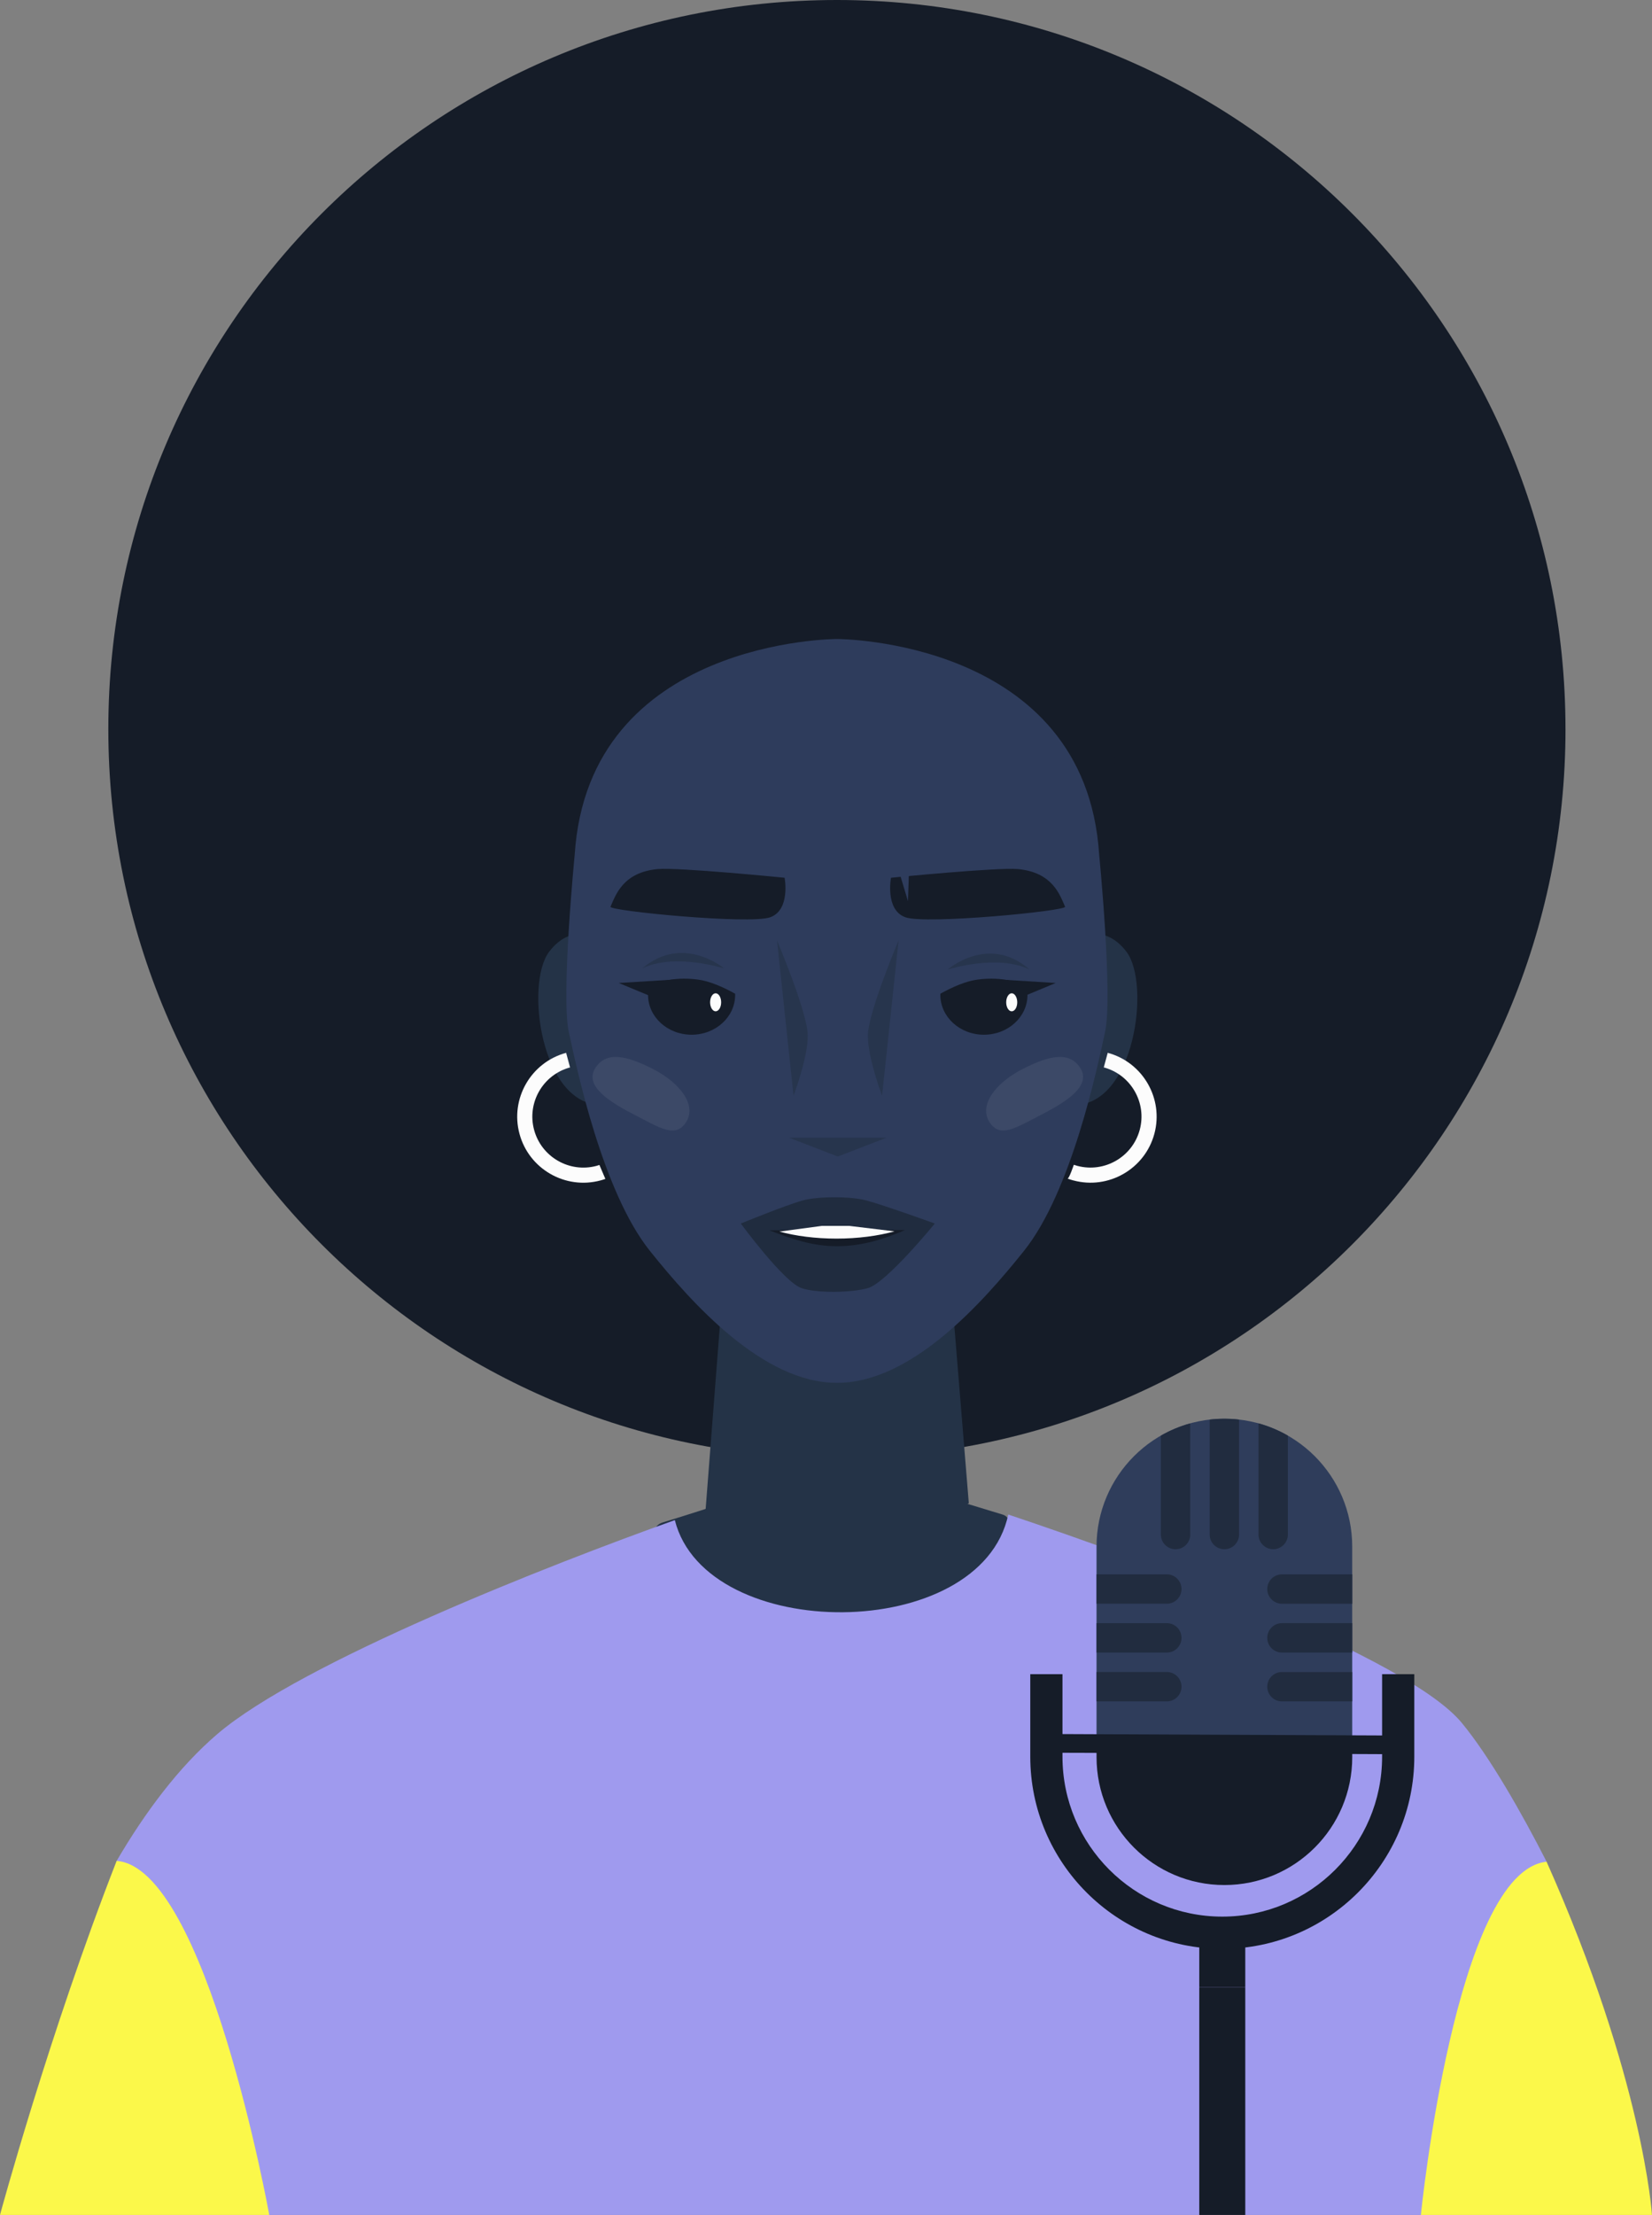 <svg xmlns="http://www.w3.org/2000/svg" width="805.99" height="1080" viewBox="0 0 805.99 1080"><rect x="0" y="0" width="805.99" height="1080" fill="#808080" stroke="none"/><g id="a"/><g id="b"><g id="c"><g id="d"><g><g><path d="M763.79 355.47c0 196.32-159.15 355.47-355.46 355.47S52.85 551.79 52.85 355.47 212 0 408.32.0s355.46 159.15 355.46 355.47z" fill="#151c28"/><g><g id="e"><path d="M472.67 732.96s-75.62 47.29-128.74 7.34l11.32-145.97h106.09l11.33 138.64z" fill="#243347"/><g><g id="f"><path d="M272.28 473.95s-16.08-89.21 12.46-144.37c35.92-69.36 143.24-107.6 225.88-33.79 57.52 51.39 27.3 186.99 27.3 186.99l-180.2-76.6-85.44 67.77z" fill="#151c28"/></g><path d="M294.89 458.28s-15.24-9.85-27.03 5.87c-11.77 15.7-3.92 74.62 25.53 74.62s1.51-80.48 1.51-80.48z" fill="#243347"/><path d="M522.63 458.28s15.23-9.85 27.01 5.87c11.79 15.7 3.94 74.62-25.52 74.62s-1.49-80.48-1.49-80.48z" fill="#243347"/><path d="M536.27 416.72c-6.75-105.14-127.81-105.14-127.81-105.14h-.26s-121.05.0-127.81 105.14c0 0-6.75 68.69-2.89 86.43 3.86 17.74 16.4 77.81 39.55 106.75 20.56 25.7 55.27 64.36 91.15 64.36h.26c36.08.0 70.59-38.66 91.15-64.36 23.15-28.94 35.69-89.01 39.55-106.75 3.86-17.74-2.89-86.43-2.89-86.43z" fill="#2e3c5c"/></g></g><path d="M292.96 575.58c.81-.22 1.6-.46 2.39-.74l-2.9-6.81c-.45.16-.93.3-1.4.44-13.23 3.55-26.91-4.31-30.47-17.55-3.57-13.22 4.31-26.89 17.54-30.45l-1.91-7.11c-17.17 4.63-27.38 22.33-22.76 39.48 4.61 17.17 22.35 27.36 39.52 22.74z" fill="#fcfcfc"/><path d="M523.67 575.58c-.97-.26-1.92-.57-2.84-.92.71.26 3.07-6.71 3.07-6.71.55.2 1.11.36 1.68.51 13.24 3.55 26.91-4.31 30.48-17.55 3.57-13.22-4.3-26.89-17.54-30.45l1.92-7.11c17.17 4.63 27.37 22.33 22.76 39.48-4.63 17.17-22.36 27.36-39.52 22.74z" fill="#fcfcfc"/><g><path d="M384.99 554.76H432.51L408.75 563.91 384.99 554.76z" fill="#27354d"/><g><path d="M361.42 596.59s22.01-9 30.22-11.26c7.51-2.07 23.52-2.04 31.04.0 9.36 2.55 33.4 11.26 33.4 11.26.0.0-23.61 28.95-32.68 31.51-7.81 2.2-24.61 2.58-32.31.0-8.62-2.88-29.66-31.51-29.66-31.51z" fill="#202c3f"/><path d="M399.7 599.73l-24.34.17c10.37 4.04 20.86 7.76 33.08 7.76s23.62-3.72 33.08-7.89l-25.9-.04h-15.93z" fill="#151c28"/><path d="M400.92 597.75l-20.64 2.76c7.88 2.16 17.49 3.43 27.86 3.43s20.3-1.31 28.27-3.54l-21.97-2.65h-13.51z" fill="#fcfcfc"/></g><g><path d="M379.08 458.51s15.01 35.4 15.01 46.48-6.93 29.28-6.93 29.28l-8.07-75.76z" fill="#27354d"/><path d="M438.42 458.51s-15 35.4-15 46.48 6.93 29.28 6.93 29.28l8.07-75.76z" fill="#27354d"/></g><g opacity=".07"><path d="M334.75 547.15c-5.2 8.04-12.64 2.9-26.12-4.06-13.48-6.95-23.33-14.37-18.13-22.41 5.2-8.04 14.8-6.28 28.27.67 13.48 6.95 21.17 17.76 15.97 25.79z" fill="#fcfcfc"/><path d="M482.76 547.15c5.2 8.04 12.64 2.9 26.12-4.06 13.48-6.95 23.33-14.37 18.13-22.41-5.2-8.04-14.8-6.28-28.28.67-13.48 6.95-21.17 17.76-15.97 25.79z" fill="#fcfcfc"/></g><g><g><path d="M434.7 427.99s52.02-5.18 62.06-4.22c16.71 1.62 20.3 12.45 22.88 18.35.89 2.02-67.92 8.75-77.92 5.14-10-3.61-7.02-19.27-7.02-19.27z" fill="#151c28"/><path d="M382.8 427.99s-52.02-5.18-62.06-4.22c-16.71 1.62-20.3 12.45-22.88 18.35-.89 2.02 67.92 8.75 77.92 5.14 10-3.61 7.02-19.27 7.02-19.27z" fill="#151c28"/></g><path d="M442.99 439.42 443.55 422.66 438.86 425.65 442.99 439.42z" fill="#2e3c5c"/></g><g><g><g><path d="M337.42 504.53c11.74.0 21.25-8.68 21.25-19.39.0-.21-.02-.41-.03-.62-5.72-3.17-12.35-6.13-18.13-6.88-10.08-1.32-17.93.46-23.78 3.15-.35 1.4-.55 2.85-.55 4.35.0 10.71 9.51 19.39 21.25 19.39z" fill="#151c28"/><path d="M324.62 488.75 301.88 479.3 329.02 477.62 324.62 488.75z" fill="#151c28"/></g><path d="M353.31 472.22s-20.01-16.98-40.01.0c15.82-7.78 40.01.0 40.01.0z" fill="#27354d"/><path d="M351.84 488.72c0 2.43-1.21 4.39-2.69 4.39s-2.7-1.97-2.7-4.39 1.21-4.39 2.7-4.39 2.69 1.97 2.69 4.39z" fill="#fcfcfc"/></g><g><path d="M480.04 504.53c-11.73.0-21.25-8.68-21.25-19.39.0-.21.03-.41.03-.62 5.72-3.17 12.35-6.13 18.13-6.88 10.08-1.32 17.93.46 23.78 3.15.35 1.4.56 2.85.56 4.35.0 10.71-9.51 19.39-21.25 19.39z" fill="#151c28"/><path d="M492.33 488.75 515.07 479.3 487.93 477.62 492.33 488.75z" fill="#151c28"/><path d="M462.33 472.77s20.01-17.54 40.01.0c-15.83-7.78-40.01.0-40.01.0z" fill="#27354d"/><path d="M496.3 488.72c0 2.43-1.21 4.39-2.7 4.39s-2.69-1.97-2.69-4.39 1.21-4.39 2.69-4.39 2.7 1.97 2.7 4.39z" fill="#fcfcfc"/></g></g></g></g><path d="M403.71 803.45c65.86.0 100.88-60.34 85.43-64.96-43.63-13.06-78.78-25.49-78.78-25.49.0.0-37.24 14.03-87.09 29.36-17.11 5.26 16.41 61.1 80.44 61.1z" fill="#243347"/></g><g><path d="M754.57 907.78c-12.04-23.62-27.7-51.14-41.41-67.74-26.21-31.73-152.42-78.59-221.24-101.56-13.36 63.03-147.46 63.12-162.68 2.72-60.72 21.65-181.95 69.13-223.14 104.26-18.92 16.14-35.48 38.46-49.19 61.9l.45 172.64H751.95l2.62-172.22z" fill="#9f9aee"/><path d="M0 1080s23.9-88.25 56.91-172.64c43.84 3.38 74.46 172.64 74.46 172.64H0z" fill="#fbf84a"/><path d="M693.22 1080h112.76s-4.15-66.25-51.42-172.22c-44.51 4.48-61.34 172.22-61.34 172.22z" fill="#fbf84a"/></g></g><g><path d="M659.73 754.14c0-34.45-27.93-62.37-62.38-62.37s-62.37 27.92-62.37 62.37v95.97h124.75v-95.97z" fill="#2f3d5b"/><g><path d="M573.55 755.4c3.96.0 7.16-3.21 7.16-7.17v-54.2c-5.07 1.4-9.87 3.42-14.34 5.99v48.22c0 3.96 3.21 7.17 7.17 7.17z" fill="#212c3f"/><path d="M597.36 755.4c3.96.0 7.17-3.21 7.17-7.17v-56.04c-2.35-.27-4.74-.42-7.17-.42s-4.82.15-7.17.42v56.04c0 3.96 3.21 7.17 7.17 7.17z" fill="#212c3f"/><path d="M621.17 755.4c3.96.0 7.17-3.21 7.17-7.17v-48.22c-4.46-2.56-9.27-4.59-14.33-5.99v54.2c0 3.96 3.21 7.17 7.17 7.17z" fill="#212c3f"/><path d="M618.28 822.43c0 3.96 3.21 7.17 7.17 7.17h34.29v-14.33h-34.29c-3.96.0-7.17 3.21-7.17 7.17z" fill="#212c3f"/><path d="M618.28 798.62c0 3.96 3.21 7.17 7.17 7.17h34.29v-14.34h-34.29c-3.96.0-7.17 3.21-7.17 7.17z" fill="#212c3f"/><path d="M618.28 774.81c0 3.96 3.21 7.17 7.17 7.17h34.29v-14.33h-34.29c-3.96.0-7.17 3.21-7.17 7.17z" fill="#212c3f"/><path d="M576.44 822.43c0-3.96-3.21-7.17-7.17-7.17h-34.28v14.33h34.28c3.96.0 7.17-3.21 7.17-7.17z" fill="#212c3f"/><path d="M576.44 798.62c0-3.96-3.21-7.17-7.17-7.17h-34.28v14.34h34.28c3.96.0 7.17-3.21 7.17-7.17z" fill="#212c3f"/><path d="M576.44 774.81c0-3.96-3.21-7.17-7.17-7.17h-34.28v14.33h34.28c3.96.0 7.17-3.21 7.17-7.17z" fill="#212c3f"/></g><path d="M597.36 919.14c34.45.0 62.38-27.92 62.38-62.37v-6.66H534.99v6.66c0 34.45 27.93 62.37 62.37 62.37z" fill="#151c28"/><path d="M596.34 950.25c-51.66.0-93.68-42.03-93.68-93.68v-40.24h15.71v40.24c0 42.99 34.98 77.97 77.97 77.97s77.97-34.98 77.97-77.97v-40.24h15.71v40.24c0 51.65-42.02 93.68-93.68 93.68z" fill="#151c28"/><g><path d="M585.11 942.4h22.44v26.53H585.11z" fill="#151c28"/><path d="M585.11 968.93h22.44v51.13H585.11z" fill="#151c28"/><path d="M585.11 1020.06h22.44V1080H585.11z" fill="#151c28"/></g><path d="M591.97 764.86h9.12v171.27H591.97z" transform="translate(-256.61 1443.24) rotate(-89.75)" fill="#151c28"/></g></g></g></g></svg>